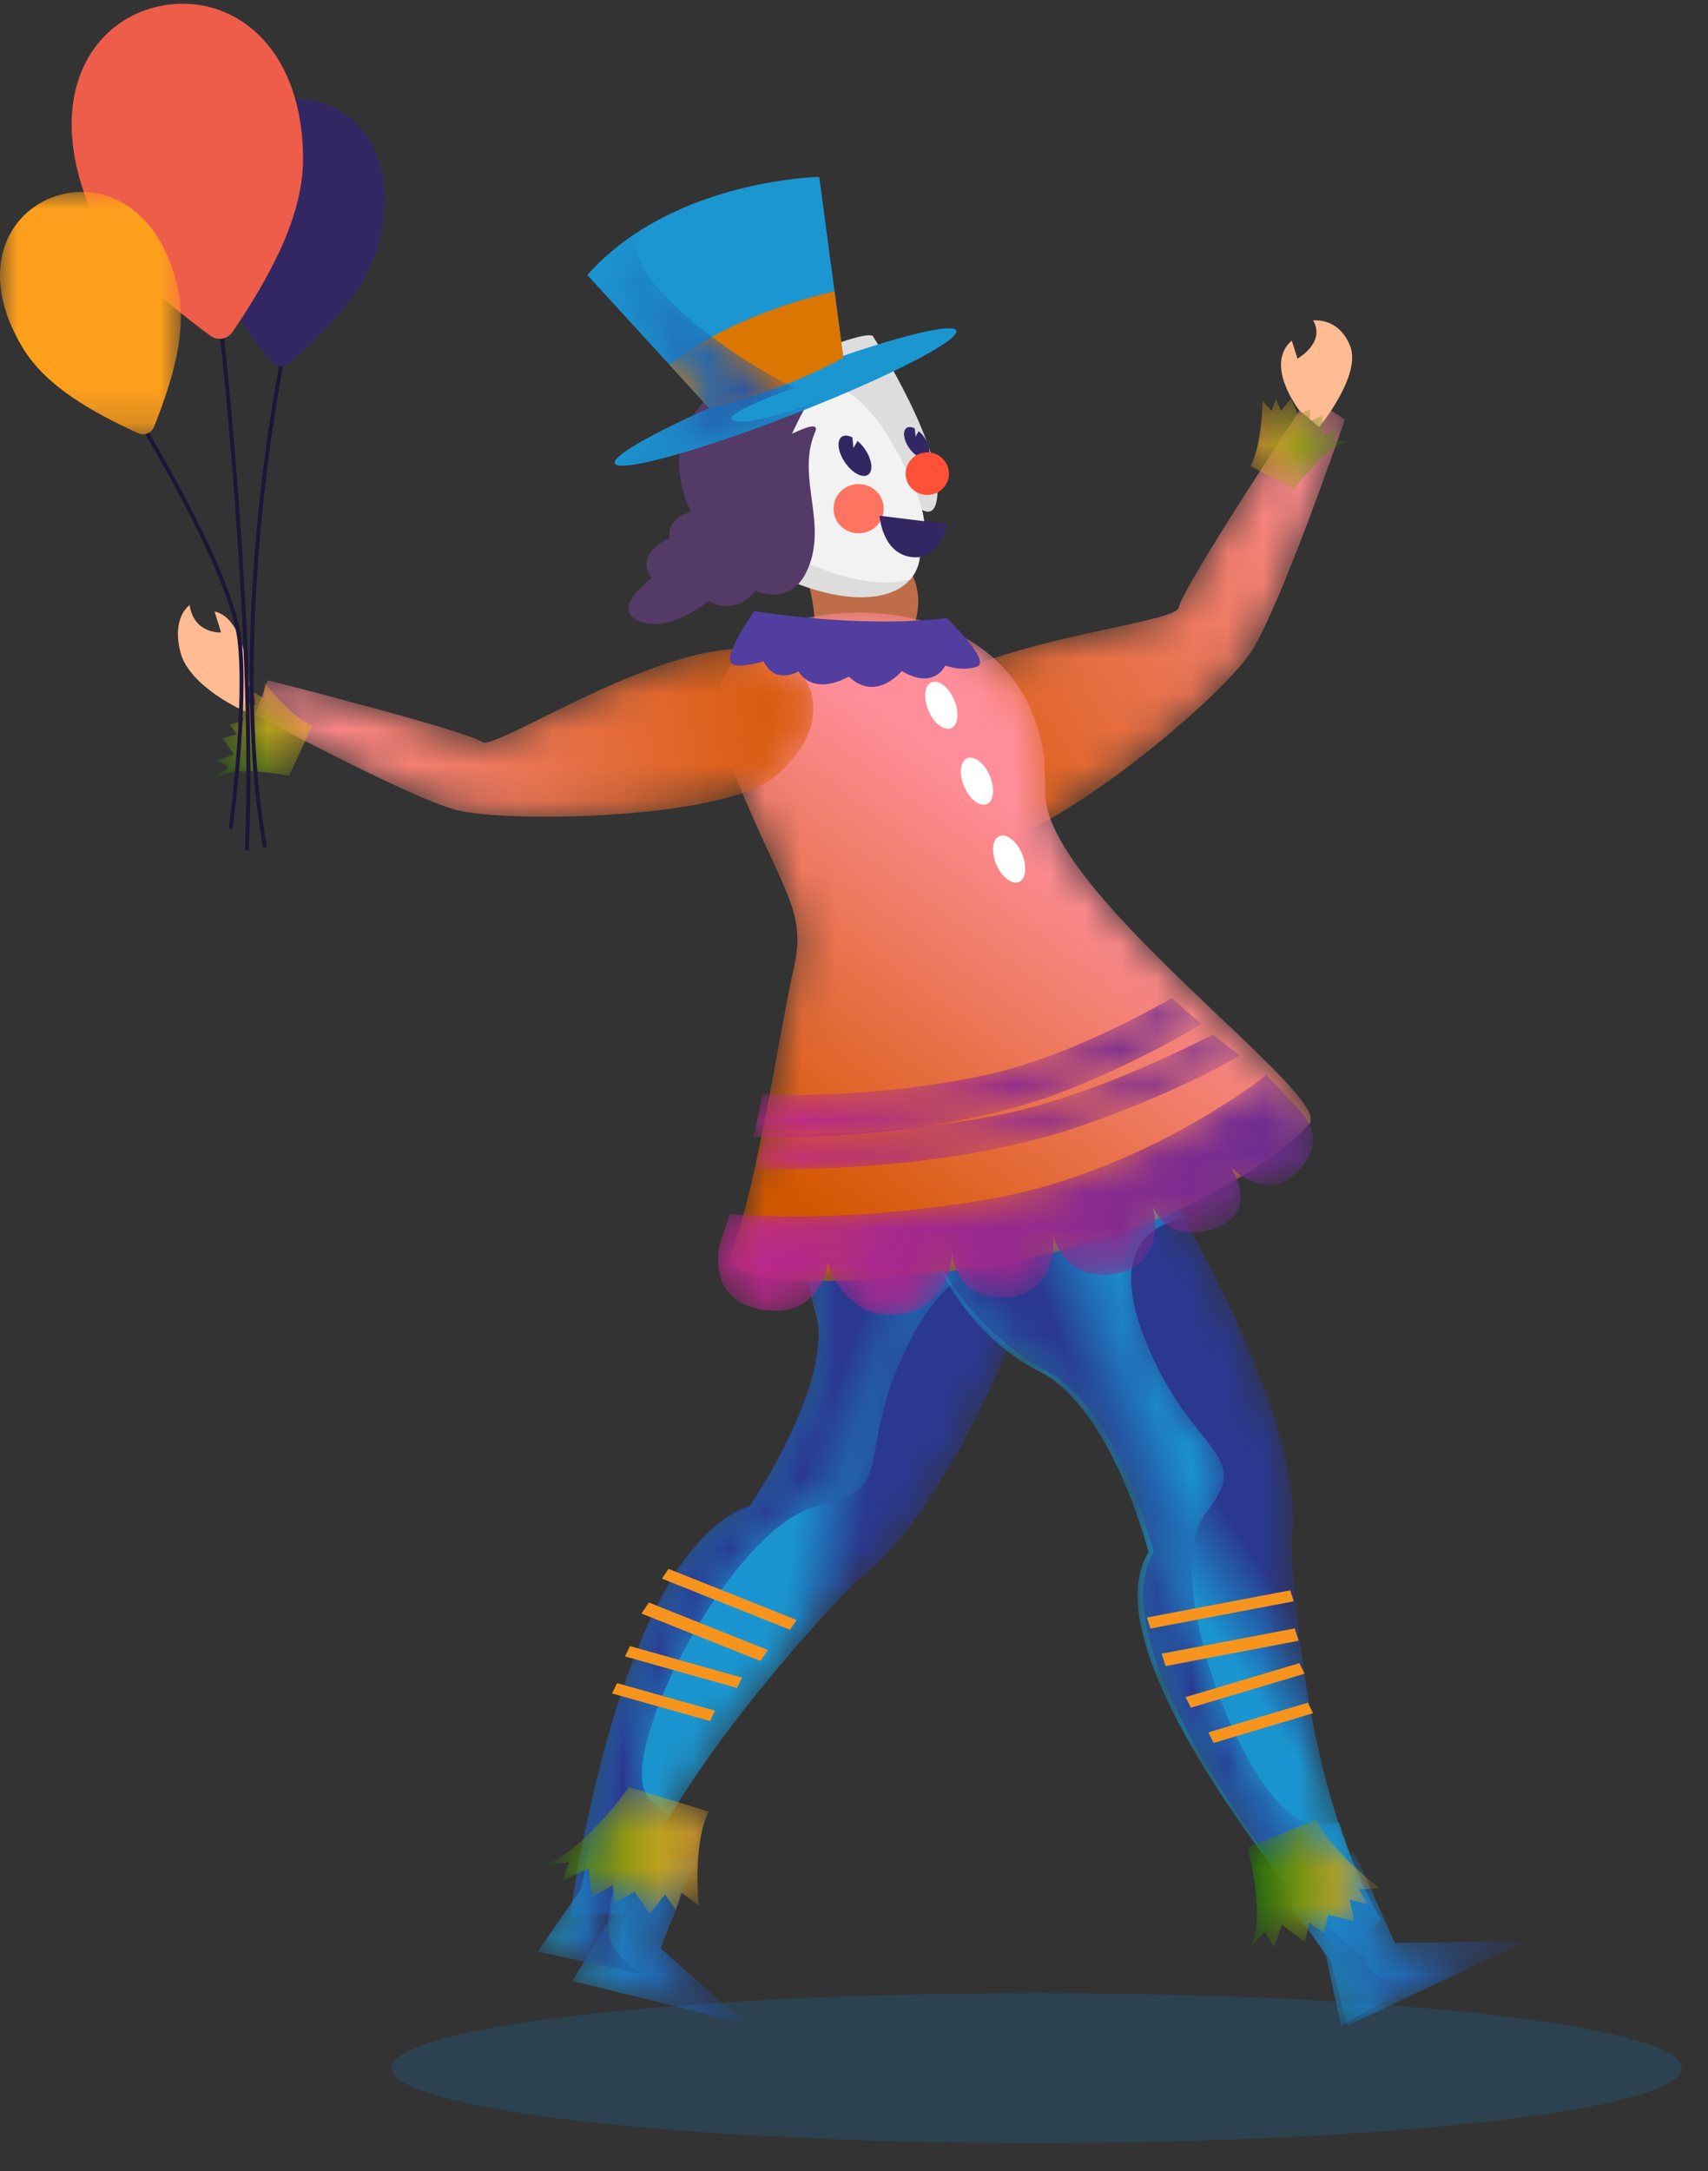 <?xml version="1.0" encoding="UTF-8"?>
<svg width="48px" height="61px" viewBox="0 0 48 61" version="1.1" xmlns="http://www.w3.org/2000/svg" xmlns:xlink="http://www.w3.org/1999/xlink">
    <rect x="0" y="0" width="48" height="61" fill="#333333" stroke="none"/>
    <!-- Generator: Sketch 55.2 (78181) - https://sketchapp.com -->
    <title>Group 41</title>
    <desc>Created with Sketch.</desc>
    <defs>
        <path d="M9.124,6.072 C9.006,6.674 0.34,7.158 0.288,10.54 L0.288,10.54 C0.273,11.476 0.935,12.74 3.027,12.881 L3.027,12.881 C5.12,13.021 10.334,8.627 11.179,7.287 L11.179,7.287 C12.024,5.947 13.796,0.787 13.796,0.787 L13.796,0.787 L12.779,0.139 C12.779,0.139 9.242,5.47 9.124,6.072" id="path-1"></path>
        <linearGradient x1="2.378%" y1="86.065%" x2="107.295%" y2="21.318%" id="linearGradient-3">
            <stop stop-color="#D45700" offset="0%"></stop>
            <stop stop-color="#FF8E9A" offset="100%"></stop>
        </linearGradient>
        <path d="M9.522,0.148 C8.382,0.167 7.541,1.175 7.089,2.409 L7.089,2.409 C6.672,3.54 6.584,4.861 6.897,5.781 L6.897,5.781 C7.551,7.703 5.066,11.333 5.066,11.333 L5.066,11.333 C1.382,12.517 0.016,22.867 0.016,22.867 L0.016,22.867 L1.531,22.746 C1.821,21.867 2.285,20.935 2.836,20.018 L2.836,20.018 C4.866,16.63 8.078,13.41 8.078,13.41 L8.078,13.41 C10.271,11.815 12.117,7.581 13.114,4.912 L13.114,4.912 C13.618,3.56 13.904,2.607 13.904,2.607 L13.904,2.607 C14.021,2.084 13.961,1.673 13.777,1.344 L13.777,1.344 C13.209,0.344 11.466,0.145 9.877,0.145 L9.877,0.145 C9.758,0.145 9.639,0.146 9.522,0.148" id="path-4"></path>
        <linearGradient x1="45.405%" y1="49.953%" x2="58.929%" y2="52.613%" id="linearGradient-6">
            <stop stop-color="#1A95D1" offset="0%"></stop>
            <stop stop-color="#2A3890" offset="100%"></stop>
        </linearGradient>
        <path d="M13.114,3.844 C12.573,3.505 11.048,2.895 9.642,5.553 C7.898,8.859 9.353,9.832 6.982,10.32 C4.608,10.81 1.187,17.381 2.236,18.526 C2.451,18.764 2.653,18.912 2.836,19.006 C2.285,19.927 1.821,20.863 1.531,21.745 L0.016,21.867 C0.016,21.867 1.382,11.478 5.066,10.289 C5.066,10.289 7.551,6.646 6.897,4.716 C6.584,3.792 6.671,2.466 7.089,1.332 L13.777,0.263 C13.962,0.592 14.021,1.005 13.903,1.531" id="path-7"></path>
        <linearGradient x1="59.685%" y1="55.769%" x2="43.992%" y2="46.683%" id="linearGradient-9">
            <stop stop-color="#1A95D1" offset="0%"></stop>
            <stop stop-color="#2A3890" offset="100%"></stop>
        </linearGradient>
        <path d="M1.444,0.209 L1.399,0.21 C1.379,0.3 1.061,2.033 1.061,2.033 L1.061,2.033 L0.087,3.661 L2.397,4.229 L4.95,4.858 L2.562,2.737 L3.592,0.194 L1.444,0.209 Z" id="path-10"></path>
        <linearGradient x1="0%" y1="50.003%" x2="99.998%" y2="50.003%" id="linearGradient-12">
            <stop stop-color="#1A95D1" offset="0%"></stop>
            <stop stop-color="#2A3890" offset="100%"></stop>
        </linearGradient>
        <path d="M0.109,3.924 L1.317,2.179 C1.317,2.179 1.711,0.321 1.736,0.225 L1.792,0.224 L2.206,2.987 C2.206,2.987 1.671,3.539 2.975,4.534 L0.109,3.924 Z" id="path-13"></path>
        <linearGradient x1="35.076%" y1="41.029%" x2="79.258%" y2="55.501%" id="linearGradient-15">
            <stop stop-color="#1A95D1" offset="0%"></stop>
            <stop stop-color="#2A3890" offset="100%"></stop>
        </linearGradient>
        <path d="M0.629,1.9 C-0.235,2.586 -0.066,3.81 0.588,4.969 L0.588,4.969 C1.184,6.033 2.189,7.039 3.179,7.519 L3.179,7.519 C5.246,8.523 6.276,12.613 6.276,12.613 L6.276,12.613 C4.395,15.642 11.748,23.929 11.748,23.929 L11.748,23.929 L12.819,22.949 C12.328,22.142 11.929,21.194 11.61,20.206 L11.61,20.206 C10.425,16.56 10.288,12.338 10.288,12.338 L10.288,12.338 C10.685,9.891 8.671,5.742 7.272,3.225 L7.272,3.225 C6.563,1.95 6.009,1.093 6.009,1.093 L6.009,1.093 C5.674,0.646 5.294,0.383 4.885,0.255 L4.885,0.255 C4.678,0.19 4.464,0.161 4.245,0.161 L4.245,0.161 C3.044,0.161 1.704,1.046 0.629,1.9" id="path-16"></path>
        <linearGradient x1="50.914%" y1="51.711%" x2="59.013%" y2="41.67%" id="linearGradient-18">
            <stop stop-color="#1A95D1" offset="0%"></stop>
            <stop stop-color="#2A3890" offset="100%"></stop>
        </linearGradient>
        <path d="M7.397,3.225 C6.719,3.3 5.085,3.76 6.128,6.503 C7.428,9.913 9.297,9.755 7.894,11.505 C6.489,13.258 9.108,20.008 10.806,20.214 C11.157,20.258 11.426,20.246 11.64,20.206 C11.952,21.194 12.343,22.142 12.823,22.949 L11.775,23.929 C11.775,23.929 4.582,15.642 6.421,12.613 C6.421,12.613 5.414,8.523 3.392,7.519 C2.425,7.039 0.482,5.375 0.063,3.566 L5.061,0.255 C5.462,0.383 5.833,0.646 6.161,1.093" id="path-19"></path>
        <linearGradient x1="60.682%" y1="45.599%" x2="48.405%" y2="54.337%" id="linearGradient-21">
            <stop stop-color="#1A95D1" offset="0%"></stop>
            <stop stop-color="#2A3890" offset="100%"></stop>
        </linearGradient>
        <path d="M0.27,1.482 L0.234,1.512 C0.288,1.592 1.389,3.075 1.389,3.075 L1.389,3.075 L1.859,4.92 L4.24,3.794 L6.872,2.55 L3.201,2.589 L2.056,0.035 L0.27,1.482 Z" id="path-22"></path>
        <linearGradient x1="0.001%" y1="50.002%" x2="100.003%" y2="50.002%" id="linearGradient-24">
            <stop stop-color="#1A95D1" offset="0%"></stop>
            <stop stop-color="#2A3890" offset="100%"></stop>
        </linearGradient>
        <path d="M1.688,3.914 L1.26,1.947 C1.26,1.947 0.261,0.365 0.212,0.28 L0.245,0.247 L2.345,2.026 C2.345,2.026 2.385,2.736 3.848,2.714 L1.688,3.914 Z" id="path-25"></path>
        <linearGradient x1="18.043%" y1="54.933%" x2="74.35%" y2="17.924%" id="linearGradient-27">
            <stop stop-color="#1A95D1" offset="0%"></stop>
            <stop stop-color="#2A3890" offset="100%"></stop>
        </linearGradient>
        <path d="M1.589,0.733 C1.589,0.733 -0.596,1.677 0.451,4.292 L0.451,4.292 C2.001,8.168 2.694,8.507 2.3,10.238 L2.3,10.238 C2.161,10.843 1.999,11.747 1.814,12.752 L1.814,12.752 C1.741,13.151 1.665,13.566 1.584,13.986 L1.584,13.986 C1.513,14.357 1.44,14.731 1.366,15.1 L1.366,15.1 C1.278,15.525 1.187,15.94 1.093,16.338 L1.093,16.338 C0.926,17.037 0.752,17.671 0.567,18.172 L0.567,18.172 C0.087,19.482 5.686,18.986 8.88,18.364 L8.88,18.364 C9.869,18.172 12.138,17.449 12.871,17.113 L12.871,17.113 C15.115,16.087 16.326,15.119 16.796,14.581 L16.796,14.581 C17.037,14.306 16.26,13.475 15.13,12.386 L15.13,12.386 C14.887,12.15 14.627,11.902 14.356,11.649 L14.356,11.649 C14.04,11.346 13.709,11.032 13.374,10.712 L13.374,10.712 C13.117,10.464 12.859,10.213 12.603,9.958 L12.603,9.958 C10.863,8.227 9.27,6.391 9.376,5.155 L9.376,5.155 C9.379,5.115 9.348,4.265 9.343,4.226 L9.343,4.226 C8.853,1.153 6.292,0.213 4.139,0.213 L4.139,0.213 C3.102,0.213 2.16,0.43 1.589,0.733" id="path-28"></path>
        <linearGradient x1="20.518%" y1="87.082%" x2="57.268%" y2="32.411%" id="linearGradient-30">
            <stop stop-color="#D45700" offset="0%"></stop>
            <stop stop-color="#FF8E9A" offset="100%"></stop>
        </linearGradient>
        <path d="M9.513,1.547 C7.98,2.264 6.732,2.981 6.55,2.848 L6.55,2.848 C6.119,2.533 0.524,1.112 0.524,1.112 L0.524,1.112 L0.174,2.083 C0.174,2.083 4.416,4.369 5.791,4.75 L5.791,4.75 C7.166,5.132 13.413,5.034 14.82,3.791 L14.82,3.791 C16.227,2.547 15.968,1.381 15.417,0.798 L15.417,0.798 C15.035,0.392 14.488,0.23 13.851,0.23 L13.851,0.23 C12.568,0.23 10.92,0.889 9.513,1.547" id="path-31"></path>
        <linearGradient x1="99.91%" y1="48.282%" x2="1.493%" y2="52.036%" id="linearGradient-33">
            <stop stop-color="#D45700" offset="0%"></stop>
            <stop stop-color="#FF8E9A" offset="100%"></stop>
        </linearGradient>
        <path d="M0.196,2.421 L0.992,2.317 L0.809,2.837 L1.544,2.499 L1.636,3.305 L2.218,2.967 L2.279,3.462 L2.831,3.149 L3.26,3.773 L3.689,3.227 L3.995,3.669 L4.148,3.175 L4.638,3.539 C4.638,3.539 4.454,1.836 4.914,0.9 L4.914,0.9 L2.677,0.211 C2.677,0.211 1.299,2.161 0.196,2.421" id="path-34"></path>
        <linearGradient x1="-0.001%" y1="49.999%" x2="99.999%" y2="49.999%" id="linearGradient-36">
            <stop stop-color="#1D7E00" offset="0%"></stop>
            <stop stop-color="#FFB12A" offset="100%"></stop>
        </linearGradient>
        <path d="M1.403,0.611 L1.109,0.436 L1.178,0.803 L0.74,0.734 L0.84,1.251 L0.455,1.358 L0.656,1.634 L0.246,1.742 L0.576,2.191 L0.1,2.371 L0.419,2.545 L0.024,2.872 C0.625,2.477 2.123,2.798 2.123,2.798 L2.123,2.798 L2.783,1.387 C2.152,1.136 1.45,0.194 1.45,0.194 L1.45,0.194 L1.403,0.611 Z" id="path-37"></path>
        <linearGradient x1="7.141%" y1="104.624%" x2="81.814%" y2="25.595%" id="linearGradient-39">
            <stop stop-color="#1D7E00" offset="0%"></stop>
            <stop stop-color="#FFB12A" offset="100%"></stop>
        </linearGradient>
        <path d="M1,0.548 L0.856,0.214 L0.736,0.55 L0.483,0.256 C0.483,0.256 0.471,1.471 0.147,2.095 L0.147,2.095 L1.368,2.751 C1.368,2.751 2.281,1.482 2.924,1.383 L2.924,1.383 L2.465,1.396 L2.605,1.043 L2.165,1.225 L2.168,0.65 L1.815,0.844 L1.814,0.491 L1.48,0.669 L1.28,0.197 L1,0.548 Z" id="path-40"></path>
        <linearGradient x1="98.952%" y1="57.01%" x2="2.672%" y2="45.079%" id="linearGradient-42">
            <stop stop-color="#1D7E00" offset="0%"></stop>
            <stop stop-color="#FFB12A" offset="100%"></stop>
        </linearGradient>
        <path d="M0.062,0.909 C0.062,0.909 0.617,2.991 0.104,3.782 L0.104,3.782 L0.536,3.267 L0.802,3.72 L1.023,3.081 L1.676,3.572 L1.799,3.02 L2.202,3.318 L2.325,2.8 L3.058,2.981 L2.931,2.374 L3.452,2.5 L3.186,2.082 L3.768,2.054 C3.768,2.054 2.396,1.01 2,0.124 L2,0.124 L0.062,0.909 Z" id="path-43"></path>
        <linearGradient x1="0.004%" y1="49.999%" x2="99.995%" y2="49.999%" id="linearGradient-45">
            <stop stop-color="#1D7E00" offset="0%"></stop>
            <stop stop-color="#FFB12A" offset="100%"></stop>
        </linearGradient>
        <path d="M6.959,2.348 C4.254,2.86 1.777,2.886 0.5,2.852 L0.5,2.852 C0.415,3.196 0.326,3.531 0.236,3.852 L0.236,3.852 C2.014,3.88 6.097,3.79 9.491,2.596 L9.491,2.596 C11.483,1.892 12.889,1.206 13.835,0.662 L13.835,0.662 C13.6,0.472 13.347,0.272 13.085,0.068 L13.085,0.068 C11.549,0.849 9.15,1.934 6.959,2.348" id="path-46"></path>
        <linearGradient x1="0.001%" y1="49.999%" x2="99.998%" y2="49.999%" id="linearGradient-48">
            <stop stop-color="#C3268E" offset="0%"></stop>
            <stop stop-color="#662D90" offset="100%"></stop>
        </linearGradient>
        <path d="M6.739,2.195 C4.135,2.761 1.736,2.792 0.424,2.75 L0.424,2.75 C0.346,3.135 0.265,3.537 0.178,3.945 L0.178,3.945 C1.994,3.985 5.959,3.89 9.275,2.514 L9.275,2.514 C10.741,1.905 11.882,1.305 12.759,0.774 L12.759,0.774 C12.484,0.534 12.209,0.291 11.936,0.043 L11.936,0.043 C10.457,0.874 8.53,1.805 6.739,2.195" id="path-49"></path>
        <linearGradient x1="0%" y1="49.999%" x2="100.001%" y2="49.999%" id="linearGradient-51">
            <stop stop-color="#C3268E" offset="0%"></stop>
            <stop stop-color="#662D90" offset="100%"></stop>
        </linearGradient>
        <path d="M7.863,3.679 C3.542,4.435 0.515,4.108 0.515,4.108 L0.515,4.108 L0.243,4.901 C0.243,4.901 -0.227,6.538 1.431,6.8 L1.431,6.8 C3.088,7.062 3.261,5.469 3.261,5.469 L3.261,5.469 C3.261,5.469 3.707,7.106 5.241,6.931 L5.241,6.931 C6.774,6.756 6.75,5.185 6.75,5.185 L6.75,5.185 C6.75,5.185 6.824,6.582 8.308,6.451 L8.308,6.451 C9.793,6.32 9.595,4.726 9.595,4.726 L9.595,4.726 C9.595,4.726 9.941,6.08 11.401,5.774 L11.401,5.774 C12.858,5.47 12.393,3.882 12.391,3.875 L12.391,3.875 C12.393,3.882 12.742,4.965 14.098,4.53 L14.098,4.53 C15.459,4.093 14.593,2.805 14.593,2.805 L14.593,2.805 C14.593,2.805 15.558,3.766 16.399,2.98 L16.399,2.98 C17.24,2.194 16.869,1.517 16.374,1.037 L16.374,1.037 L15.591,0.207 C15.591,0.207 12.185,2.921 7.863,3.679" id="path-52"></path>
        <linearGradient x1="-0.695%" y1="52.176%" x2="100.681%" y2="48.588%" id="linearGradient-54">
            <stop stop-color="#C3268E" offset="0%"></stop>
            <stop stop-color="#662D90" offset="100%"></stop>
        </linearGradient>
        <path d="M6.88,4.69 L6.074,5.112 C6.004,5.141 5.932,5.168 5.862,5.196 C3.212,6.225 0.976,6.841 0.865,6.567 C0.784,6.368 1.88,5.744 3.519,5.017 L3.516,5.014 L2.398,3.794 L0.093,1.276 C0.5,0.814 0.961,0.429 1.445,0.109 C1.387,0.505 1.522,1.022 2.088,1.658 C2.547,2.172 3.077,2.628 3.592,3.014 C4.322,3.566 5.027,3.977 5.465,4.211 C5.555,4.262 5.636,4.303 5.7,4.335 C5.778,4.376 5.838,4.406 5.874,4.422 C5.905,4.436 5.919,4.444 5.919,4.444 C5.919,4.444 3.93,5.134 4.158,5.34 C4.176,5.358 4.209,5.372 4.258,5.382" id="path-55"></path>
        <linearGradient x1="-1.785%" y1="48.957%" x2="100.873%" y2="54.662%" id="linearGradient-57">
            <stop stop-color="#1A95D1" offset="0%"></stop>
            <stop stop-color="#2A3890" offset="100%"></stop>
        </linearGradient>
        <polygon id="path-58" points="0 0.015 5.084 0.015 5.084 6.827 0 6.827"></polygon>
    </defs>
    <g id="Home" stroke="none" stroke-width="1" fill="none" fill-rule="evenodd">
        <g id="Group-41">
            <g id="Group-36">
                <g id="Group-364" transform="translate(22, 9)" fill="#DDDDDD">
                    <path d="M2.522,0.433 C2.522,0.433 4.692,3.788 4.301,5.159 C3.909,6.53 0.761,0.956 0.761,0.956 C0.761,0.956 2.202,0.324 2.522,0.433" id="Fill-362"></path>
                </g>
                <g id="Group-367" transform="translate(24, 11)">
                    <mask id="mask-2" fill="white">
                        <use xlink:href="#path-1"></use>
                    </mask>
                    <g id="Clip-366"></g>
                    <path d="M9.124,6.072 C9.006,6.674 0.34,7.158 0.288,10.54 L0.288,10.54 C0.273,11.476 0.935,12.74 3.027,12.881 L3.027,12.881 C5.12,13.021 10.334,8.627 11.179,7.287 L11.179,7.287 C12.024,5.947 13.796,0.787 13.796,0.787 L13.796,0.787 L12.779,0.139 C12.779,0.139 9.242,5.47 9.124,6.072" id="Fill-365" fill="url(#linearGradient-3)" mask="url(#mask-2)"></path>
                </g>
                <path d="M36.521,11.539 C36.521,11.539 35.513,10.258 36.302,9.57 L36.463,10.076 C36.463,10.076 37.264,9.629 36.903,9.004 C36.903,9.004 37.618,8.901 37.944,9.723 C38.27,10.545 37.073,12 37.073,12 L36.521,11.539 Z" id="Fill-368" fill="#FFBB92"></path>
                <g id="Group-372" transform="translate(16, 31)">
                    <mask id="mask-5" fill="white">
                        <use xlink:href="#path-4"></use>
                    </mask>
                    <g id="Clip-371"></g>
                    <path d="M9.522,0.148 C8.382,0.167 7.541,1.175 7.089,2.409 L7.089,2.409 C6.672,3.54 6.584,4.861 6.897,5.781 L6.897,5.781 C7.551,7.703 5.066,11.333 5.066,11.333 L5.066,11.333 C1.382,12.517 0.016,22.867 0.016,22.867 L0.016,22.867 L1.531,22.746 C1.821,21.867 2.285,20.935 2.836,20.018 L2.836,20.018 C4.866,16.63 8.078,13.41 8.078,13.41 L8.078,13.41 C10.271,11.815 12.117,7.581 13.114,4.912 L13.114,4.912 C13.618,3.56 13.904,2.607 13.904,2.607 L13.904,2.607 C14.021,2.084 13.961,1.673 13.777,1.344 L13.777,1.344 C13.209,0.344 11.466,0.145 9.877,0.145 L9.877,0.145 C9.758,0.145 9.639,0.146 9.522,0.148" id="Fill-370" fill="url(#linearGradient-6)" mask="url(#mask-5)"></path>
                </g>
                <g id="Group-375" transform="translate(16, 32)">
                    <mask id="mask-8" fill="white">
                        <use xlink:href="#path-7"></use>
                    </mask>
                    <g id="Clip-374"></g>
                    <path d="M13.114,3.844 C12.573,3.505 11.048,2.895 9.642,5.553 C7.898,8.859 9.353,9.832 6.982,10.32 C4.608,10.81 1.187,17.381 2.236,18.526 C2.451,18.764 2.653,18.912 2.836,19.006 C2.285,19.927 1.821,20.863 1.531,21.745 L0.016,21.867 C0.016,21.867 1.382,11.478 5.066,10.289 C5.066,10.289 7.551,6.646 6.897,4.716 C6.584,3.792 6.671,2.466 7.089,1.332 L13.777,0.263 C13.962,0.592 14.021,1.005 13.903,1.531 C13.903,1.531 13.618,2.487 13.114,3.844" id="Fill-373" fill="url(#linearGradient-9)" mask="url(#mask-8)"></path>
                </g>
                <g id="Group-378" transform="translate(16, 52)">
                    <mask id="mask-11" fill="white">
                        <use xlink:href="#path-10"></use>
                    </mask>
                    <g id="Clip-377"></g>
                    <path d="M1.444,0.209 L1.399,0.21 C1.379,0.3 1.061,2.033 1.061,2.033 L1.061,2.033 L0.087,3.661 L2.397,4.229 L4.95,4.858 L2.562,2.737 L3.592,0.194 L1.444,0.209 Z" id="Fill-376" fill="url(#linearGradient-12)" mask="url(#mask-11)"></path>
                </g>
                <g id="Group-384" transform="translate(15, 15)">
                    <g id="Group-381" transform="translate(0, 35.913)">
                        <mask id="mask-14" fill="white">
                            <use xlink:href="#path-13"></use>
                        </mask>
                        <g id="Clip-380"></g>
                        <path d="M0.109,3.924 L1.317,2.179 C1.317,2.179 1.711,0.321 1.736,0.225 L1.792,0.224 L2.206,2.987 C2.206,2.987 1.671,3.539 2.975,4.534 L0.109,3.924 Z" id="Fill-379" fill="url(#linearGradient-15)" mask="url(#mask-14)"></path>
                    </g>
                    <path d="M7.523,0.674 C7.523,0.674 8.169,2.658 7.743,2.848 C7.316,3.038 10.102,4.197 10.678,2.597 C11.254,0.996 9.695,0.134 9.695,0.134 L7.523,0.674 Z" id="Fill-382" fill="#BF6D49"></path>
                </g>
                <g id="Group-387" transform="translate(26, 31)">
                    <mask id="mask-17" fill="white">
                        <use xlink:href="#path-16"></use>
                    </mask>
                    <g id="Clip-386"></g>
                    <path d="M0.629,1.9 C-0.235,2.586 -0.066,3.81 0.588,4.969 L0.588,4.969 C1.184,6.033 2.189,7.039 3.179,7.519 L3.179,7.519 C5.246,8.523 6.276,12.613 6.276,12.613 L6.276,12.613 C4.395,15.642 11.748,23.929 11.748,23.929 L11.748,23.929 L12.819,22.949 C12.328,22.142 11.929,21.194 11.61,20.206 L11.61,20.206 C10.425,16.56 10.288,12.338 10.288,12.338 L10.288,12.338 C10.685,9.891 8.671,5.742 7.272,3.225 L7.272,3.225 C6.563,1.95 6.009,1.093 6.009,1.093 L6.009,1.093 C5.674,0.646 5.294,0.383 4.885,0.255 L4.885,0.255 C4.678,0.19 4.464,0.161 4.245,0.161 L4.245,0.161 C3.044,0.161 1.704,1.046 0.629,1.9" id="Fill-385" fill="url(#linearGradient-18)" mask="url(#mask-17)"></path>
                </g>
                <g id="Group-390" transform="translate(26, 31)">
                    <mask id="mask-20" fill="white">
                        <use xlink:href="#path-19"></use>
                    </mask>
                    <g id="Clip-389"></g>
                    <path d="M7.397,3.225 C6.719,3.3 5.085,3.76 6.128,6.503 C7.428,9.913 9.297,9.755 7.894,11.505 C6.489,13.258 9.108,20.008 10.806,20.214 C11.157,20.258 11.426,20.246 11.64,20.206 C11.952,21.194 12.343,22.142 12.823,22.949 L11.775,23.929 C11.775,23.929 4.582,15.642 6.421,12.613 C6.421,12.613 5.414,8.523 3.392,7.519 C2.425,7.039 0.482,5.375 0.063,3.566 L5.061,0.255 C5.462,0.383 5.833,0.646 6.161,1.093 C6.161,1.093 6.703,1.95 7.397,3.225" id="Fill-388" fill="url(#linearGradient-21)" mask="url(#mask-20)"></path>
                </g>
                <g id="Group-393" transform="translate(36, 52)">
                    <mask id="mask-23" fill="white">
                        <use xlink:href="#path-22"></use>
                    </mask>
                    <g id="Clip-392"></g>
                    <path d="M0.27,1.482 L0.234,1.512 C0.288,1.592 1.389,3.075 1.389,3.075 L1.389,3.075 L1.859,4.92 L4.24,3.794 L6.872,2.55 L3.201,2.589 L2.056,0.035 L0.27,1.482 Z" id="Fill-391" fill="url(#linearGradient-24)" mask="url(#mask-23)"></path>
                </g>
                <g id="Group-396" transform="translate(36, 53)">
                    <mask id="mask-26" fill="white">
                        <use xlink:href="#path-25"></use>
                    </mask>
                    <g id="Clip-395"></g>
                    <path d="M1.688,3.914 L1.26,1.947 C1.26,1.947 0.261,0.365 0.212,0.28 L0.245,0.247 L2.345,2.026 C2.345,2.026 2.385,2.736 3.848,2.714 L1.688,3.914 Z" id="Fill-394" fill="url(#linearGradient-27)" mask="url(#mask-26)"></path>
                </g>
                <g id="Group-399" transform="translate(20, 17)">
                    <mask id="mask-29" fill="white">
                        <use xlink:href="#path-28"></use>
                    </mask>
                    <g id="Clip-398"></g>
                    <path d="M1.589,0.733 C1.589,0.733 -0.596,1.677 0.451,4.292 L0.451,4.292 C2.001,8.168 2.694,8.507 2.3,10.238 L2.3,10.238 C2.161,10.843 1.999,11.747 1.814,12.752 L1.814,12.752 C1.741,13.151 1.665,13.566 1.584,13.986 L1.584,13.986 C1.513,14.357 1.44,14.731 1.366,15.1 L1.366,15.1 C1.278,15.525 1.187,15.94 1.093,16.338 L1.093,16.338 C0.926,17.037 0.752,17.671 0.567,18.172 L0.567,18.172 C0.087,19.482 5.686,18.986 8.88,18.364 L8.88,18.364 C9.869,18.172 12.138,17.449 12.871,17.113 L12.871,17.113 C15.115,16.087 16.326,15.119 16.796,14.581 L16.796,14.581 C17.037,14.306 16.26,13.475 15.13,12.386 L15.13,12.386 C14.887,12.15 14.627,11.902 14.356,11.649 L14.356,11.649 C14.04,11.346 13.709,11.032 13.374,10.712 L13.374,10.712 C13.117,10.464 12.859,10.213 12.603,9.958 L12.603,9.958 C10.863,8.227 9.27,6.391 9.376,5.155 L9.376,5.155 C9.379,5.115 9.348,4.265 9.343,4.226 L9.343,4.226 C8.853,1.153 6.292,0.213 4.139,0.213 L4.139,0.213 C3.102,0.213 2.16,0.43 1.589,0.733" id="Fill-397" fill="url(#linearGradient-30)" mask="url(#mask-29)"></path>
                </g>
                <g id="Group-406" transform="translate(19, 10)">
                    <path d="M6.862,5.457 C6.865,5.788 6.765,6.066 6.582,6.279 L6.58,6.279 C6.011,6.941 4.618,6.989 2.882,6.179 C2.195,5.86 1.674,5.385 1.332,4.841 C0.521,3.566 0.688,1.9 1.998,0.912 C1.998,0.912 2.16,0.81 2.428,0.713 C3.18,0.442 4.777,0.213 6.048,2.407 C7.434,4.8 6.862,5.138 6.862,5.457" id="Fill-400" fill="#DDDDDD"></path>
                    <path d="M6.862,5.457 C6.865,5.788 6.765,6.066 6.582,6.279 L6.58,6.279 C5.863,6.482 4.803,6.339 3.567,5.762 C2.882,5.443 2.361,4.969 2.019,4.425 C1.264,3.238 1.357,1.715 2.428,0.713 C3.18,0.442 4.777,0.213 6.048,2.407 C7.434,4.8 6.862,5.138 6.862,5.457" id="Fill-402" fill="#F2F2F2"></path>
                    <path d="M4.133,0.61 C4.133,0.61 2.949,2.383 2.918,3.368 C2.888,4.353 2.475,3.354 2.013,3.814 C1.551,4.275 2.37,5.116 2.957,5.244 C3.545,5.373 2.698,6.154 2.698,6.154 C2.698,6.154 0.423,5.747 0.105,3.314 C-0.212,0.881 3.063,-0.467 4.133,0.61" id="Fill-404" fill="#543A67"></path>
                </g>
                <g id="Group-409" transform="translate(7, 18)">
                    <mask id="mask-32" fill="white">
                        <use xlink:href="#path-31"></use>
                    </mask>
                    <g id="Clip-408"></g>
                    <path d="M9.513,1.547 C7.98,2.264 6.732,2.981 6.55,2.848 L6.55,2.848 C6.119,2.533 0.524,1.112 0.524,1.112 L0.524,1.112 L0.174,2.083 C0.174,2.083 4.416,4.369 5.791,4.75 L5.791,4.75 C7.166,5.132 13.413,5.034 14.82,3.791 L14.82,3.791 C16.227,2.547 15.968,1.381 15.417,0.798 L15.417,0.798 C15.035,0.392 14.488,0.23 13.851,0.23 L13.851,0.23 C12.568,0.23 10.92,0.889 9.513,1.547" id="Fill-407" fill="url(#linearGradient-33)" mask="url(#mask-32)"></path>
                </g>
                <path d="M7,19.219 C7,19.219 6.921,17.369 6.03,17.182 L6.213,17.769 C6.213,17.769 5.451,17.823 5.329,17 C5.329,17 4.816,17.334 5.071,18.327 C5.327,19.319 6.908,20 6.908,20 L7,19.219 Z" id="Fill-410" fill="#FFBB92"></path>
                <g id="Group-414" transform="translate(15, 50)">
                    <mask id="mask-35" fill="white">
                        <use xlink:href="#path-34"></use>
                    </mask>
                    <g id="Clip-413"></g>
                    <path d="M0.196,2.421 L0.992,2.317 L0.809,2.837 L1.544,2.499 L1.636,3.305 L2.218,2.967 L2.279,3.462 L2.831,3.149 L3.26,3.773 L3.689,3.227 L3.995,3.669 L4.148,3.175 L4.638,3.539 C4.638,3.539 4.454,1.836 4.914,0.9 L4.914,0.9 L2.677,0.211 C2.677,0.211 1.299,2.161 0.196,2.421" id="Fill-412" fill="url(#linearGradient-36)" mask="url(#mask-35)"></path>
                </g>
                <g id="Group-417" transform="translate(6, 19)">
                    <mask id="mask-38" fill="white">
                        <use xlink:href="#path-37"></use>
                    </mask>
                    <g id="Clip-416"></g>
                    <path d="M1.403,0.611 L1.109,0.436 L1.178,0.803 L0.74,0.734 L0.84,1.251 L0.455,1.358 L0.656,1.634 L0.246,1.742 L0.576,2.191 L0.1,2.371 L0.419,2.545 L0.024,2.872 C0.625,2.477 2.123,2.798 2.123,2.798 L2.123,2.798 L2.783,1.387 C2.152,1.136 1.45,0.194 1.45,0.194 L1.45,0.194 L1.403,0.611 Z" id="Fill-415" fill="url(#linearGradient-39)" mask="url(#mask-38)"></path>
                </g>
                <g id="Group-420" transform="translate(35, 11)">
                    <mask id="mask-41" fill="white">
                        <use xlink:href="#path-40"></use>
                    </mask>
                    <g id="Clip-419"></g>
                    <path d="M1,0.548 L0.856,0.214 L0.736,0.55 L0.483,0.256 C0.483,0.256 0.471,1.471 0.147,2.095 L0.147,2.095 L1.368,2.751 C1.368,2.751 2.281,1.482 2.924,1.383 L2.924,1.383 L2.465,1.396 L2.605,1.043 L2.165,1.225 L2.168,0.65 L1.815,0.844 L1.814,0.491 L1.48,0.669 L1.28,0.197 L1,0.548 Z" id="Fill-418" fill="url(#linearGradient-42)" mask="url(#mask-41)"></path>
                </g>
                <g id="Group-423" transform="translate(35, 51)">
                    <mask id="mask-44" fill="white">
                        <use xlink:href="#path-43"></use>
                    </mask>
                    <g id="Clip-422"></g>
                    <path d="M0.062,0.909 C0.062,0.909 0.617,2.991 0.104,3.782 L0.104,3.782 L0.536,3.267 L0.802,3.72 L1.023,3.081 L1.676,3.572 L1.799,3.02 L2.202,3.318 L2.325,2.8 L3.058,2.981 L2.931,2.374 L3.452,2.5 L3.186,2.082 L3.768,2.054 C3.768,2.054 2.396,1.01 2,0.124 L2,0.124 L0.062,0.909 Z" id="Fill-421" fill="url(#linearGradient-45)" mask="url(#mask-44)"></path>
                </g>
                <g id="Group-440" transform="translate(17, 44)" fill="#F7941D">
                    <polygon id="Fill-424" points="2.954 4.356 0.201 3.581 0.341 3.291 3.093 4.065"></polygon>
                    <polygon id="Fill-426" points="3.713 3.427 0.565 2.541 0.704 2.251 3.852 3.136"></polygon>
                    <polygon id="Fill-428" points="4.369 2.668 1.027 1.335 1.237 1.026 4.579 2.36"></polygon>
                    <polygon id="Fill-430" points="5.199 1.79 1.602 0.355 1.788 0.08 5.386 1.516"></polygon>
                    <polygon id="Fill-432" points="19.902 4.136 17.107 4.971 16.957 4.675 19.752 3.84"></polygon>
                    <polygon id="Fill-434" points="19.664 3.026 16.467 3.981 16.318 3.684 19.514 2.73"></polygon>
                    <polygon id="Fill-436" points="19.497 2.1 15.756 2.811 15.645 2.464 19.385 1.753"></polygon>
                    <polygon id="Fill-438" points="19.358 0.992 15.331 1.757 15.232 1.448 19.259 0.683"></polygon>
                </g>
                <g id="Group-443" transform="translate(21, 29)">
                    <mask id="mask-47" fill="white">
                        <use xlink:href="#path-46"></use>
                    </mask>
                    <g id="Clip-442"></g>
                    <path d="M6.959,2.348 C4.254,2.86 1.777,2.886 0.5,2.852 L0.5,2.852 C0.415,3.196 0.326,3.531 0.236,3.852 L0.236,3.852 C2.014,3.88 6.097,3.79 9.491,2.596 L9.491,2.596 C11.483,1.892 12.889,1.206 13.835,0.662 L13.835,0.662 C13.6,0.472 13.347,0.272 13.085,0.068 L13.085,0.068 C11.549,0.849 9.15,1.934 6.959,2.348" id="Fill-441" fill="url(#linearGradient-48)" mask="url(#mask-47)"></path>
                </g>
                <g id="Group-446" transform="translate(21, 28)">
                    <mask id="mask-50" fill="white">
                        <use xlink:href="#path-49"></use>
                    </mask>
                    <g id="Clip-445"></g>
                    <path d="M6.739,2.195 C4.135,2.761 1.736,2.792 0.424,2.75 L0.424,2.75 C0.346,3.135 0.265,3.537 0.178,3.945 L0.178,3.945 C1.994,3.985 5.959,3.89 9.275,2.514 L9.275,2.514 C10.741,1.905 11.882,1.305 12.759,0.774 L12.759,0.774 C12.484,0.534 12.209,0.291 11.936,0.043 L11.936,0.043 C10.457,0.874 8.53,1.805 6.739,2.195" id="Fill-444" fill="url(#linearGradient-51)" mask="url(#mask-50)"></path>
                </g>
                <g id="Group-449" transform="translate(20, 30)">
                    <mask id="mask-53" fill="white">
                        <use xlink:href="#path-52"></use>
                    </mask>
                    <g id="Clip-448"></g>
                    <path d="M7.863,3.679 C3.542,4.435 0.515,4.108 0.515,4.108 L0.515,4.108 L0.243,4.901 C0.243,4.901 -0.227,6.538 1.431,6.8 L1.431,6.8 C3.088,7.062 3.261,5.469 3.261,5.469 L3.261,5.469 C3.261,5.469 3.707,7.106 5.241,6.931 L5.241,6.931 C6.774,6.756 6.75,5.185 6.75,5.185 L6.75,5.185 C6.75,5.185 6.824,6.582 8.308,6.451 L8.308,6.451 C9.793,6.32 9.595,4.726 9.595,4.726 L9.595,4.726 C9.595,4.726 9.941,6.08 11.401,5.774 L11.401,5.774 C12.858,5.47 12.393,3.882 12.391,3.875 L12.391,3.875 C12.393,3.882 12.742,4.965 14.098,4.53 L14.098,4.53 C15.459,4.093 14.593,2.805 14.593,2.805 L14.593,2.805 C14.593,2.805 15.558,3.766 16.399,2.98 L16.399,2.98 C17.24,2.194 16.869,1.517 16.374,1.037 L16.374,1.037 L15.591,0.207 C15.591,0.207 12.185,2.921 7.863,3.679" id="Fill-447" fill="url(#linearGradient-54)" mask="url(#mask-53)"></path>
                </g>
                <g id="Group-492">
                    <path d="M19.841,13.631 C19.841,13.631 19.341,13.886 19.571,14.348 C19.571,14.348 18.729,14.438 18.815,15.124 C18.815,15.124 17.797,15.525 18.315,16.249 C18.315,16.249 17.028,17.162 18.063,17.488 C18.87,17.742 19.916,16.889 19.916,16.889 C19.916,16.889 20.594,17.345 21.231,16.606 C21.231,16.606 22.179,17.037 22.648,16.099 C23.321,14.751 22.35,13.435 22.909,12.134 C23.229,11.385 19.841,13.631 19.841,13.631" id="Fill-450" fill="#543A67"></path>
                    <path d="M24.821,14.154 C24.899,14.529 24.652,14.895 24.271,14.972 C23.889,15.048 23.516,14.807 23.439,14.431 C23.361,14.056 23.607,13.69 23.988,13.614 C24.37,13.537 24.743,13.779 24.821,14.154" id="Fill-452" fill="#FF7461"></path>
                    <path d="M24.718,14.49 L26.616,14.724 C26.616,14.724 26.424,15.664 25.742,15.66 C24.791,15.653 24.718,14.49 24.718,14.49" id="Fill-454" fill="#332763"></path>
                    <path d="M24.308,12.62 C24.245,12.527 24.173,12.451 24.1,12.389 L23.983,12.588 C23.983,12.588 23.969,12.421 23.955,12.29 C23.843,12.232 23.736,12.22 23.661,12.269 C23.506,12.371 23.543,12.694 23.745,12.991 C23.947,13.287 24.237,13.444 24.392,13.342 C24.548,13.24 24.51,12.916 24.308,12.62" id="Fill-456" fill="#332763"></path>
                    <path d="M25.981,12.294 C25.932,12.222 25.876,12.163 25.819,12.115 L25.729,12.269 C25.729,12.269 25.719,12.14 25.708,12.038 C25.62,11.993 25.538,11.984 25.48,12.022 C25.359,12.101 25.388,12.352 25.545,12.581 C25.701,12.811 25.925,12.932 26.046,12.853 C26.166,12.774 26.137,12.524 25.981,12.294" id="Fill-458" fill="#332763"></path>
                    <path d="M22.489,11.564 C22.419,11.593 22.347,11.62 22.277,11.647 C19.627,12.677 17.391,13.293 17.28,13.019 C17.199,12.82 18.295,12.196 19.934,11.468 C20.522,11.207 21.182,10.935 21.88,10.663 C22.517,10.416 23.129,10.192 23.694,9.998 C25.482,9.388 26.792,9.082 26.875,9.288 C26.984,9.554 25.035,10.561 22.489,11.564" id="Fill-460" fill="#1B96D1"></path>
                    <path d="M23.701,10.049 C23.185,10.404 22.712,10.67 22.289,10.874 C20.808,11.577 19.936,11.469 19.936,11.469 L19.934,11.468 L19.932,11.466 L18.813,10.245 L16.508,7.727 C16.915,7.265 17.376,6.881 17.86,6.56 C20.181,5.022 23.024,4.97 23.024,4.97 L23.453,8.184 L23.694,9.999 L23.701,10.049 Z" id="Fill-462" fill="#1B96D1"></path>
                    <path d="M23.701,10.049 C23.164,10.345 22.619,10.59 22.115,10.787 C20.9,11.265 19.936,11.469 19.936,11.469 L19.934,11.468 L19.932,11.466 L18.813,10.245 C19.193,9.95 19.598,9.69 20.007,9.466 C21.275,8.767 22.604,8.383 23.453,8.184 L23.694,9.999 L23.701,10.049 Z" id="Fill-464" fill="#DB7700"></path>
                    <g id="Group-468" transform="translate(16.415, 6.452)">
                        <mask id="mask-56" fill="white">
                            <use xlink:href="#path-55"></use>
                        </mask>
                        <g id="Clip-467"></g>
                        <path d="M6.88,4.69 L6.074,5.112 C6.004,5.141 5.932,5.168 5.862,5.196 C3.212,6.225 0.976,6.841 0.865,6.567 C0.784,6.368 1.88,5.744 3.519,5.017 L3.516,5.014 L2.398,3.794 L0.093,1.276 C0.5,0.814 0.961,0.429 1.445,0.109 C1.387,0.505 1.522,1.022 2.088,1.658 C2.547,2.172 3.077,2.628 3.592,3.014 C4.322,3.566 5.027,3.977 5.465,4.211 C5.555,4.262 5.636,4.303 5.7,4.335 C5.778,4.376 5.838,4.406 5.874,4.422 C5.905,4.436 5.919,4.444 5.919,4.444 C5.919,4.444 3.93,5.134 4.158,5.34 C4.176,5.358 4.209,5.372 4.258,5.382 C4.901,5.51 6.77,4.736 6.88,4.69" id="Fill-466" fill="url(#linearGradient-57)" mask="url(#mask-56)"></path>
                    </g>
                    <path d="M26.816,19.668 C26.967,20.024 26.927,20.38 26.728,20.461 C26.528,20.542 26.244,20.32 26.093,19.964 C25.943,19.607 25.982,19.253 26.182,19.171 C26.382,19.089 26.666,19.312 26.816,19.668" id="Fill-469" fill="#FFFFFF"></path>
                    <path d="M27.818,21.802 C27.968,22.158 27.929,22.513 27.729,22.594 C27.53,22.676 27.246,22.453 27.095,22.097 C26.944,21.741 26.984,21.386 27.184,21.304 C27.383,21.223 27.667,21.446 27.818,21.802" id="Fill-471" fill="#FFFFFF"></path>
                    <path d="M28.722,23.989 C28.873,24.345 28.834,24.7 28.634,24.782 C28.434,24.863 28.15,24.641 27.999,24.285 C27.849,23.928 27.889,23.573 28.088,23.492 C28.288,23.41 28.572,23.633 28.722,23.989" id="Fill-473" fill="#FFFFFF"></path>
                    <path d="M21.195,17.168 C21.195,17.168 24.054,17.664 26.605,17.369 C26.605,17.369 27.859,18.57 27.466,18.725 C27.073,18.88 26.563,18.702 26.563,18.702 C26.563,18.702 26.256,19.399 25.343,18.853 C25.343,18.853 24.619,19.744 23.855,19.009 C23.855,19.009 22.912,19.585 22.436,18.865 C22.436,18.865 21.795,19.261 21.459,18.581 C21.459,18.581 20.696,18.817 20.545,18.625 C20.347,18.375 21.195,17.168 21.195,17.168" id="Fill-475" fill="#523E9E"></path>
                    <path d="M26.657,13.189 C26.724,13.512 26.511,13.828 26.182,13.894 C25.853,13.96 25.531,13.751 25.464,13.428 C25.397,13.104 25.609,12.789 25.939,12.722 C26.268,12.657 26.589,12.865 26.657,13.189" id="Fill-477" fill="#FF5038"></path>
                    <path d="M6.993,23.897 L6.882,23.893 C7.135,18.147 6.2,9.604 6.19,9.518 L6.301,9.507 C6.31,9.592 7.246,18.144 6.993,23.897" id="Fill-479" fill="#1D1638"></path>
                    <path d="M6.539,23.29 L6.429,23.276 C6.434,23.241 6.897,19.799 6.672,17.961 C6.447,16.127 4.109,12.249 4.085,12.21 L4.18,12.154 C4.277,12.314 6.554,16.091 6.782,17.948 C7.008,19.8 6.544,23.256 6.539,23.29" id="Fill-481" fill="#1D1638"></path>
                    <path d="M7.501,23.8 L7.392,23.818 C6.321,17.692 7.882,10.066 7.898,9.989 L8.006,10.011 C7.991,10.087 6.434,17.694 7.501,23.8" id="Fill-483" fill="#1D1638"></path>
                    <path d="M8.509,2.785 C6.991,2.66 5.526,3.903 5.72,6.412 C5.818,7.686 6.651,8.962 7.631,10.167 C7.754,10.318 7.984,10.337 8.131,10.208 C9.3,9.178 10.336,8.056 10.648,6.816 C11.262,4.372 10.026,2.909 8.509,2.785" id="Fill-485" fill="#332763"></path>
                    <path d="M4.609,0.149 C2.717,0.468 1.328,2.44 2.371,5.443 C2.901,6.968 4.327,8.266 5.911,9.434 C6.11,9.58 6.396,9.532 6.534,9.328 C7.631,7.709 8.535,6.018 8.517,4.406 C8.48,1.233 6.501,-0.17 4.609,0.149" id="Fill-487" fill="#ED5D49"></path>
                    <g id="Group-491" transform="translate(0, 5.376)">
                        <mask id="mask-59" fill="white">
                            <use xlink:href="#path-58"></use>
                        </mask>
                        <g id="Clip-490"></g>
                        <path d="M1.448,0.177 C0.109,0.703 -0.598,2.365 0.647,4.41 C1.279,5.449 2.534,6.183 3.884,6.797 C4.053,6.874 4.256,6.795 4.325,6.624 C4.872,5.265 5.267,3.884 4.996,2.703 C4.464,0.378 2.787,-0.349 1.448,0.177" id="Fill-489" fill="#FFA01C" mask="url(#mask-59)"></path>
                    </g>
                </g>
            </g>
            <path d="M47.263,58.105 C47.263,59.268 39.145,60.21 29.131,60.21 C19.118,60.21 11,59.268 11,58.105 C11,56.942 19.118,56 29.131,56 C39.145,56 47.263,56.942 47.263,58.105" id="Fill-94-Copy" fill="#0098FF" opacity="0.147"></path>
        </g>
    </g>
</svg>
